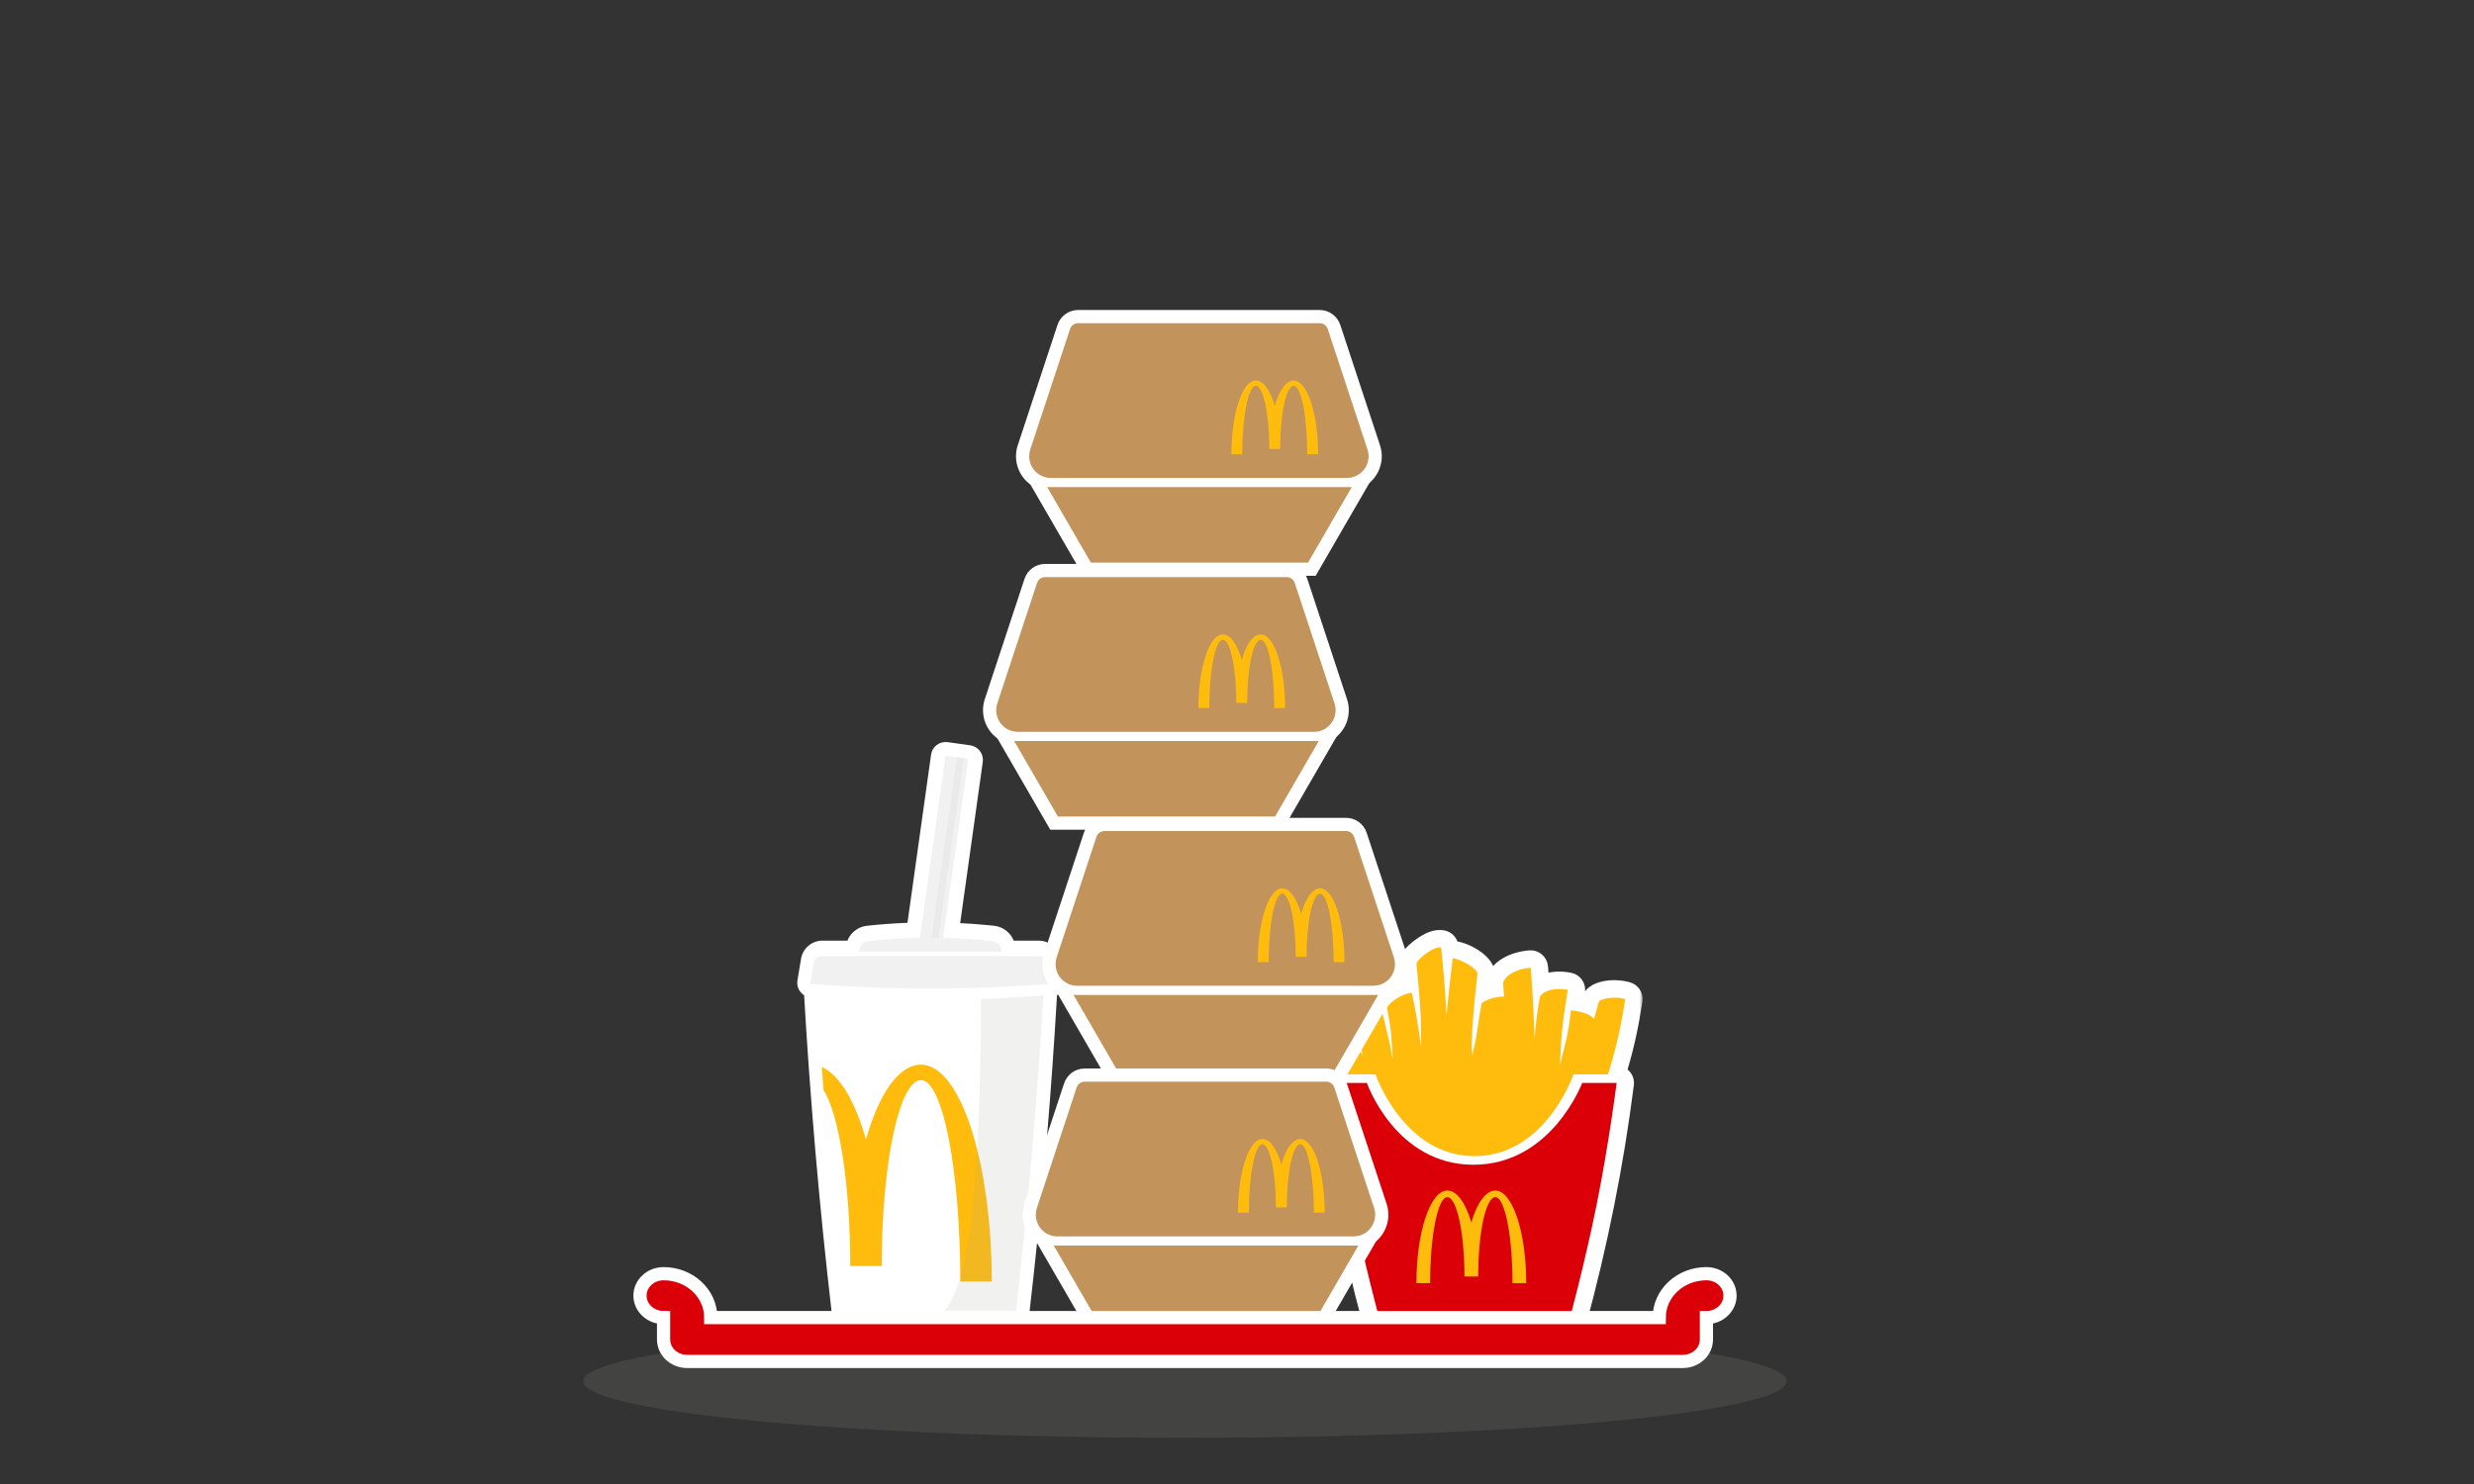 <svg width="375" height="225" viewBox="0 0 375 225" fill="none" xmlns="http://www.w3.org/2000/svg">
<rect x="0" y="0" width="375" height="225" fill="#333333" stroke="none"/>
<path d="M137.99 140.396L137.468 140.416C135.468 140.496 133.468 140.644 131.469 140.859L131.373 140.871C130.168 141.038 129.174 141.895 128.823 143.056L128.805 143.116L124.643 143.116C123.291 143.116 122.137 144.096 121.915 145.433L121.368 148.724L121.357 148.795C121.262 149.557 121.678 150.266 122.335 150.577L122.368 150.591L122.385 150.857C122.577 154.179 122.79 157.512 123.023 160.842L123.165 162.838C123.454 166.834 123.771 170.823 124.117 174.808C124.808 182.777 125.616 190.765 126.542 198.773C126.635 199.577 127.271 200.21 128.073 200.297C132.399 200.766 136.726 201 141.052 201L141.81 200.998C145.888 200.972 149.959 200.738 154.031 200.297C154.833 200.21 155.469 199.577 155.562 198.773C156.484 190.805 157.293 182.816 157.988 174.808L158.159 172.806C158.778 165.468 159.298 158.147 159.72 150.842L159.738 150.591L159.766 150.578C160.445 150.258 160.868 149.514 160.737 148.724L160.189 145.433L160.173 145.345C159.916 144.053 158.783 143.116 157.461 143.116L153.298 143.116L153.281 143.056C152.921 141.864 151.883 140.994 150.635 140.859L149.944 140.788C148.33 140.626 146.716 140.509 145.102 140.436L144.968 140.43L148.47 115.457C148.603 114.509 147.944 113.633 146.999 113.499L143.575 113.017C142.629 112.884 141.755 113.544 141.622 114.492L137.99 140.396Z" fill="white" stroke="white"/>
<path fill-rule="evenodd" clip-rule="evenodd" d="M123.867 150.922C123.867 150.922 132.438 151.622 141.009 151.622C149.579 151.622 158.15 150.922 158.15 150.922C158.15 150.922 157.453 162.961 156.401 175.06C155.349 187.159 153.952 199.198 153.952 199.198C153.952 199.198 147.48 199.897 141.009 199.897C134.537 199.897 128.065 199.198 128.065 199.198C128.065 199.198 126.663 187.099 125.616 175.06C124.569 163.021 123.867 150.922 123.867 150.922Z" fill="white"/>
<mask id="mask0_17_28607" style="mask-type:luminance" maskUnits="userSpaceOnUse" x="123" y="150" width="36" height="50">
<path fill-rule="evenodd" clip-rule="evenodd" d="M123.867 150.922C123.867 150.922 132.438 151.622 141.009 151.622C149.579 151.622 158.15 150.922 158.15 150.922C158.15 150.922 157.453 162.961 156.401 175.06C155.349 187.159 153.952 199.198 153.952 199.198C153.952 199.198 147.48 199.897 141.009 199.897C134.537 199.897 128.065 199.198 128.065 199.198C128.065 199.198 126.663 187.099 125.616 175.06C124.569 163.021 123.867 150.922 123.867 150.922Z" fill="white"/>
</mask>
<g mask="url(#mask0_17_28607)">
</g>
<path fill-rule="evenodd" clip-rule="evenodd" d="M131.26 172.762C129.622 166.993 127.26 162.958 124.567 161.776C124.565 161.768 124.565 161.768 124.82 165.232C127.179 168.986 128.878 179.532 128.878 191.954H133.644C133.644 176.388 136.311 163.767 139.602 163.767C142.892 163.767 145.56 177.438 145.56 194.302H150.325C150.325 176.141 145.525 161.418 139.602 161.418C136.233 161.418 133.227 165.843 131.26 172.762Z" fill="#FFBC0D"/>
<path fill-rule="evenodd" clip-rule="evenodd" d="M158.149 150.922C158.149 150.922 157.452 162.961 156.4 175.06C155.348 187.159 153.951 199.198 153.951 199.198C153.951 199.198 147.48 199.897 141.008 199.897C146.109 199.897 148.674 183.759 148.704 151.481C153.951 151.272 158.149 150.922 158.149 150.922Z" fill="#A0A09F" fill-opacity="0.15"/>
<path d="M143.316 114.58L146.781 115.067L142.774 143.579L139.242 143.574L143.316 114.58Z" fill="#F1F1F1"/>
<path d="M145.047 114.824L146.086 114.97L142.066 143.579L141.006 143.577L145.047 114.824Z" fill="#EAEAEA"/>
<path fill-rule="evenodd" clip-rule="evenodd" d="M124.405 144.977H157.61C158.123 144.977 158.56 145.347 158.645 145.854L159.198 149.174C153.135 149.641 147.071 149.874 141.007 149.874C134.944 149.874 128.88 149.641 122.816 149.174L123.37 145.854C123.454 145.347 123.892 144.977 124.405 144.977Z" fill="#F1F1F1"/>
<path fill-rule="evenodd" clip-rule="evenodd" d="M131.499 142.688C134.669 142.348 137.839 142.178 141.009 142.178C144.178 142.178 147.348 142.348 150.518 142.688C151.108 142.752 151.593 143.18 151.73 143.757L151.853 144.277H130.164L130.287 143.757C130.424 143.18 130.91 142.752 131.499 142.688Z" fill="#F1F1F1"/>
<ellipse cx="179.615" cy="209.417" rx="91.193" ry="8.583" fill="#A0A09F" fill-opacity="0.15"/>
<mask id="path-11-outside-1_17_28607" maskUnits="userSpaceOnUse" x="197.02" y="140" width="52" height="66" fill="black">
<rect fill="white" x="197.02" y="140" width="52" height="66"/>
<path fill-rule="evenodd" clip-rule="evenodd" d="M213.076 146.342C212.964 145.21 213.799 144.281 215.123 143.301C216.364 142.382 217.592 141.842 218.722 142.041C219.437 142.167 219.982 142.749 220.061 143.471L220.081 143.657L220.123 143.654C220.192 143.652 220.263 143.653 220.333 143.66L220.404 143.668C222.689 143.972 225.782 145.963 225.567 147.81C225.519 148.224 225.473 148.627 225.43 149.021L225.332 149.91L225.424 149.88C225.685 149.795 225.956 149.72 226.231 149.658L226.242 149.656L226.207 149.159L226.201 149.045C226.199 148.889 226.219 148.734 226.261 148.584C226.818 146.582 229.212 145.302 231.885 145.089C232.781 145.018 233.567 145.685 233.641 146.581C233.685 147.116 233.726 147.626 233.763 148.12L233.811 148.779L233.826 148.773C234.987 148.282 236.443 148.192 237.846 148.454L237.967 148.478C238.829 148.652 239.399 149.479 239.253 150.348C239.21 150.605 239.168 150.855 239.128 151.1L239.039 151.65L239.282 151.691C239.719 151.768 240.133 151.868 240.522 151.993L240.605 152.02L240.658 151.817L240.718 151.585C241.193 149.71 244.412 149.232 246.785 149.894C247.581 150.116 248.085 150.897 247.96 151.714C247.338 155.757 246.714 158.609 245.623 162.284L245.519 162.633L245.551 162.643C246.251 162.872 246.734 163.561 246.667 164.332L246.66 164.398C245.895 170.441 244.902 176.517 243.682 182.625C242.462 188.733 241.029 194.807 239.381 200.847C239.285 201.199 239.074 201.509 238.781 201.727L236.151 203.685C235.707 204.015 235.126 204.098 234.607 203.905C231.29 202.671 227.535 202.05 223.338 202.05C219.15 202.05 215.516 202.668 212.431 203.893C211.905 204.101 211.308 204.023 210.854 203.685L208.224 201.727C207.931 201.509 207.719 201.199 207.623 200.846C205.963 194.74 204.529 188.666 203.323 182.625C202.116 176.584 201.124 170.508 200.345 164.4C200.246 163.624 200.707 162.919 201.394 162.663L201.398 162.662L201.235 162.296L201.084 161.965L200.468 160.629C199.904 159.397 199.539 158.522 199.209 157.553L199.11 157.259C198.789 156.278 199.338 155.374 200.49 153.953L200.598 153.821C201.391 152.866 202.211 152.127 203.066 151.725L203.171 151.678L202.744 149.941C202.534 149.079 203.052 148.207 203.91 147.979C204.906 147.714 206.146 147.779 207.429 148.054C207.936 148.163 208.42 148.301 208.809 148.447C209.03 148.53 209.223 148.617 209.393 148.713C209.524 148.788 209.644 148.869 209.761 148.971C210.022 149.2 210.227 149.475 210.322 149.899L210.413 150.3L210.565 150.194C211.44 149.598 212.414 149.147 213.329 148.967L213.295 148.608L213.076 146.342ZM219.245 154.037C219.088 150.597 218.822 147.139 218.439 143.648C217.231 143.435 214.641 145.587 214.7 146.182C215.248 151.751 215.36 153.528 215.403 156.444L215.427 158.765C214.864 154.949 214.602 153.331 214.132 151.163L213.99 150.52C212.403 150.639 210.138 152.329 210.255 152.915C210.76 155.452 210.9 156.704 211.056 159.618L211.109 160.655C210.617 157.891 210.213 156.295 209.734 154.408C209.472 153.375 209.188 152.254 208.855 150.807L208.73 150.258C208.668 149.983 205.879 149.144 204.329 149.556C204.455 150.073 204.583 150.591 204.711 151.108C205.456 154.126 206.201 157.142 206.522 160.115C205.641 157.826 204.821 155.489 204.076 153.082C202.534 153.521 200.573 156.483 200.661 156.75C201.124 158.164 201.676 159.356 202.242 160.579C202.537 161.215 202.836 161.86 203.127 162.549L203.269 162.888L203.862 164.193H201.964C202.738 170.264 203.724 176.301 204.923 182.305C206.122 188.309 207.547 194.347 209.198 200.418L211.829 202.376C215.117 201.07 218.954 200.418 223.338 200.418C227.723 200.418 231.669 201.07 235.176 202.376L237.807 200.418C239.445 194.414 240.87 188.376 242.082 182.305C243.294 176.235 244.281 170.197 245.042 164.193H243.388L243.736 162.888L243.853 162.505C245.081 158.466 245.714 155.579 246.347 151.465C244.665 150.996 242.446 151.407 242.3 151.986C242.216 152.316 242.143 152.593 242.072 152.852L241.623 154.471C240.933 153.704 239.504 153.311 238.113 153.179C237.804 155.999 237.496 157.374 236.906 159.675L236.438 161.485C236.609 157.294 236.853 154.879 237.535 150.729L237.644 150.077C236.072 149.76 234.027 150.019 233.396 151.153C233.008 153.582 232.789 155.001 232.635 157.02L232.603 157.463C232.594 157.229 232.585 157.001 232.577 156.777C232.446 153.304 232.36 151.027 232.073 147.429L232.015 146.715C230.024 146.874 228.174 147.793 227.833 149.021C227.839 149.111 227.846 149.212 227.854 149.319C227.884 149.725 227.92 150.231 227.949 150.657L227.978 151.097C226.607 151.066 225.125 151.656 224.588 152.086C224.347 153.287 224.199 154.296 224.056 155.268C223.837 156.763 223.63 158.172 223.12 160.06C223.12 160.06 222.806 157.842 223.814 148.789L223.947 147.621C224.017 147.019 221.778 145.496 220.189 145.285C219.832 148.205 219.519 151.122 219.245 154.037Z"/>
</mask>
<path fill-rule="evenodd" clip-rule="evenodd" d="M213.076 146.342C212.964 145.21 213.799 144.281 215.123 143.301C216.364 142.382 217.592 141.842 218.722 142.041C219.437 142.167 219.982 142.749 220.061 143.471L220.081 143.657L220.123 143.654C220.192 143.652 220.263 143.653 220.333 143.66L220.404 143.668C222.689 143.972 225.782 145.963 225.567 147.81C225.519 148.224 225.473 148.627 225.43 149.021L225.332 149.91L225.424 149.88C225.685 149.795 225.956 149.72 226.231 149.658L226.242 149.656L226.207 149.159L226.201 149.045C226.199 148.889 226.219 148.734 226.261 148.584C226.818 146.582 229.212 145.302 231.885 145.089C232.781 145.018 233.567 145.685 233.641 146.581C233.685 147.116 233.726 147.626 233.763 148.12L233.811 148.779L233.826 148.773C234.987 148.282 236.443 148.192 237.846 148.454L237.967 148.478C238.829 148.652 239.399 149.479 239.253 150.348C239.21 150.605 239.168 150.855 239.128 151.1L239.039 151.65L239.282 151.691C239.719 151.768 240.133 151.868 240.522 151.993L240.605 152.02L240.658 151.817L240.718 151.585C241.193 149.71 244.412 149.232 246.785 149.894C247.581 150.116 248.085 150.897 247.96 151.714C247.338 155.757 246.714 158.609 245.623 162.284L245.519 162.633L245.551 162.643C246.251 162.872 246.734 163.561 246.667 164.332L246.66 164.398C245.895 170.441 244.902 176.517 243.682 182.625C242.462 188.733 241.029 194.807 239.381 200.847C239.285 201.199 239.074 201.509 238.781 201.727L236.151 203.685C235.707 204.015 235.126 204.098 234.607 203.905C231.29 202.671 227.535 202.05 223.338 202.05C219.15 202.05 215.516 202.668 212.431 203.893C211.905 204.101 211.308 204.023 210.854 203.685L208.224 201.727C207.931 201.509 207.719 201.199 207.623 200.846C205.963 194.74 204.529 188.666 203.323 182.625C202.116 176.584 201.124 170.508 200.345 164.4C200.246 163.624 200.707 162.919 201.394 162.663L201.398 162.662L201.235 162.296L201.084 161.965L200.468 160.629C199.904 159.397 199.539 158.522 199.209 157.553L199.11 157.259C198.789 156.278 199.338 155.374 200.49 153.953L200.598 153.821C201.391 152.866 202.211 152.127 203.066 151.725L203.171 151.678L202.744 149.941C202.534 149.079 203.052 148.207 203.91 147.979C204.906 147.714 206.146 147.779 207.429 148.054C207.936 148.163 208.42 148.301 208.809 148.447C209.03 148.53 209.223 148.617 209.393 148.713C209.524 148.788 209.644 148.869 209.761 148.971C210.022 149.2 210.227 149.475 210.322 149.899L210.413 150.3L210.565 150.194C211.44 149.598 212.414 149.147 213.329 148.967L213.295 148.608L213.076 146.342ZM219.245 154.037C219.088 150.597 218.822 147.139 218.439 143.648C217.231 143.435 214.641 145.587 214.7 146.182C215.248 151.751 215.36 153.528 215.403 156.444L215.427 158.765C214.864 154.949 214.602 153.331 214.132 151.163L213.99 150.52C212.403 150.639 210.138 152.329 210.255 152.915C210.76 155.452 210.9 156.704 211.056 159.618L211.109 160.655C210.617 157.891 210.213 156.295 209.734 154.408C209.472 153.375 209.188 152.254 208.855 150.807L208.73 150.258C208.668 149.983 205.879 149.144 204.329 149.556C204.455 150.073 204.583 150.591 204.711 151.108C205.456 154.126 206.201 157.142 206.522 160.115C205.641 157.826 204.821 155.489 204.076 153.082C202.534 153.521 200.573 156.483 200.661 156.75C201.124 158.164 201.676 159.356 202.242 160.579C202.537 161.215 202.836 161.86 203.127 162.549L203.269 162.888L203.862 164.193H201.964C202.738 170.264 203.724 176.301 204.923 182.305C206.122 188.309 207.547 194.347 209.198 200.418L211.829 202.376C215.117 201.07 218.954 200.418 223.338 200.418C227.723 200.418 231.669 201.07 235.176 202.376L237.807 200.418C239.445 194.414 240.87 188.376 242.082 182.305C243.294 176.235 244.281 170.197 245.042 164.193H243.388L243.736 162.888L243.853 162.505C245.081 158.466 245.714 155.579 246.347 151.465C244.665 150.996 242.446 151.407 242.3 151.986C242.216 152.316 242.143 152.593 242.072 152.852L241.623 154.471C240.933 153.704 239.504 153.311 238.113 153.179C237.804 155.999 237.496 157.374 236.906 159.675L236.438 161.485C236.609 157.294 236.853 154.879 237.535 150.729L237.644 150.077C236.072 149.76 234.027 150.019 233.396 151.153C233.008 153.582 232.789 155.001 232.635 157.02L232.603 157.463C232.594 157.229 232.585 157.001 232.577 156.777C232.446 153.304 232.36 151.027 232.073 147.429L232.015 146.715C230.024 146.874 228.174 147.793 227.833 149.021C227.839 149.111 227.846 149.212 227.854 149.319C227.884 149.725 227.92 150.231 227.949 150.657L227.978 151.097C226.607 151.066 225.125 151.656 224.588 152.086C224.347 153.287 224.199 154.296 224.056 155.268C223.837 156.763 223.63 158.172 223.12 160.06C223.12 160.06 222.806 157.842 223.814 148.789L223.947 147.621C224.017 147.019 221.778 145.496 220.189 145.285C219.832 148.205 219.519 151.122 219.245 154.037Z" fill="white"/>
<path fill-rule="evenodd" clip-rule="evenodd" d="M213.076 146.342C212.964 145.21 213.799 144.281 215.123 143.301C216.364 142.382 217.592 141.842 218.722 142.041C219.437 142.167 219.982 142.749 220.061 143.471L220.081 143.657L220.123 143.654C220.192 143.652 220.263 143.653 220.333 143.66L220.404 143.668C222.689 143.972 225.782 145.963 225.567 147.81C225.519 148.224 225.473 148.627 225.43 149.021L225.332 149.91L225.424 149.88C225.685 149.795 225.956 149.72 226.231 149.658L226.242 149.656L226.207 149.159L226.201 149.045C226.199 148.889 226.219 148.734 226.261 148.584C226.818 146.582 229.212 145.302 231.885 145.089C232.781 145.018 233.567 145.685 233.641 146.581C233.685 147.116 233.726 147.626 233.763 148.12L233.811 148.779L233.826 148.773C234.987 148.282 236.443 148.192 237.846 148.454L237.967 148.478C238.829 148.652 239.399 149.479 239.253 150.348C239.21 150.605 239.168 150.855 239.128 151.1L239.039 151.65L239.282 151.691C239.719 151.768 240.133 151.868 240.522 151.993L240.605 152.02L240.658 151.817L240.718 151.585C241.193 149.71 244.412 149.232 246.785 149.894C247.581 150.116 248.085 150.897 247.96 151.714C247.338 155.757 246.714 158.609 245.623 162.284L245.519 162.633L245.551 162.643C246.251 162.872 246.734 163.561 246.667 164.332L246.66 164.398C245.895 170.441 244.902 176.517 243.682 182.625C242.462 188.733 241.029 194.807 239.381 200.847C239.285 201.199 239.074 201.509 238.781 201.727L236.151 203.685C235.707 204.015 235.126 204.098 234.607 203.905C231.29 202.671 227.535 202.05 223.338 202.05C219.15 202.05 215.516 202.668 212.431 203.893C211.905 204.101 211.308 204.023 210.854 203.685L208.224 201.727C207.931 201.509 207.719 201.199 207.623 200.846C205.963 194.74 204.529 188.666 203.323 182.625C202.116 176.584 201.124 170.508 200.345 164.4C200.246 163.624 200.707 162.919 201.394 162.663L201.398 162.662L201.235 162.296L201.084 161.965L200.468 160.629C199.904 159.397 199.539 158.522 199.209 157.553L199.11 157.259C198.789 156.278 199.338 155.374 200.49 153.953L200.598 153.821C201.391 152.866 202.211 152.127 203.066 151.725L203.171 151.678L202.744 149.941C202.534 149.079 203.052 148.207 203.91 147.979C204.906 147.714 206.146 147.779 207.429 148.054C207.936 148.163 208.42 148.301 208.809 148.447C209.03 148.53 209.223 148.617 209.393 148.713C209.524 148.788 209.644 148.869 209.761 148.971C210.022 149.2 210.227 149.475 210.322 149.899L210.413 150.3L210.565 150.194C211.44 149.598 212.414 149.147 213.329 148.967L213.295 148.608L213.076 146.342ZM219.245 154.037C219.088 150.597 218.822 147.139 218.439 143.648C217.231 143.435 214.641 145.587 214.7 146.182C215.248 151.751 215.36 153.528 215.403 156.444L215.427 158.765C214.864 154.949 214.602 153.331 214.132 151.163L213.99 150.52C212.403 150.639 210.138 152.329 210.255 152.915C210.76 155.452 210.9 156.704 211.056 159.618L211.109 160.655C210.617 157.891 210.213 156.295 209.734 154.408C209.472 153.375 209.188 152.254 208.855 150.807L208.73 150.258C208.668 149.983 205.879 149.144 204.329 149.556C204.455 150.073 204.583 150.591 204.711 151.108C205.456 154.126 206.201 157.142 206.522 160.115C205.641 157.826 204.821 155.489 204.076 153.082C202.534 153.521 200.573 156.483 200.661 156.75C201.124 158.164 201.676 159.356 202.242 160.579C202.537 161.215 202.836 161.86 203.127 162.549L203.269 162.888L203.862 164.193H201.964C202.738 170.264 203.724 176.301 204.923 182.305C206.122 188.309 207.547 194.347 209.198 200.418L211.829 202.376C215.117 201.07 218.954 200.418 223.338 200.418C227.723 200.418 231.669 201.07 235.176 202.376L237.807 200.418C239.445 194.414 240.87 188.376 242.082 182.305C243.294 176.235 244.281 170.197 245.042 164.193H243.388L243.736 162.888L243.853 162.505C245.081 158.466 245.714 155.579 246.347 151.465C244.665 150.996 242.446 151.407 242.3 151.986C242.216 152.316 242.143 152.593 242.072 152.852L241.623 154.471C240.933 153.704 239.504 153.311 238.113 153.179C237.804 155.999 237.496 157.374 236.906 159.675L236.438 161.485C236.609 157.294 236.853 154.879 237.535 150.729L237.644 150.077C236.072 149.76 234.027 150.019 233.396 151.153C233.008 153.582 232.789 155.001 232.635 157.02L232.603 157.463C232.594 157.229 232.585 157.001 232.577 156.777C232.446 153.304 232.36 151.027 232.073 147.429L232.015 146.715C230.024 146.874 228.174 147.793 227.833 149.021C227.839 149.111 227.846 149.212 227.854 149.319C227.884 149.725 227.92 150.231 227.949 150.657L227.978 151.097C226.607 151.066 225.125 151.656 224.588 152.086C224.347 153.287 224.199 154.296 224.056 155.268C223.837 156.763 223.63 158.172 223.12 160.06C223.12 160.06 222.806 157.842 223.814 148.789L223.947 147.621C224.017 147.019 221.778 145.496 220.189 145.285C219.832 148.205 219.519 151.122 219.245 154.037Z" stroke="white" stroke-width="2" mask="url(#path-11-outside-1_17_28607)"/>
<path d="M218.441 143.647C218.823 147.139 219.089 150.597 219.246 154.036C219.521 151.121 219.835 148.205 220.191 145.284C221.781 145.496 224.018 147.019 223.948 147.621C222.781 157.653 223.121 160.061 223.121 160.061C223.963 156.943 223.98 155.133 224.59 152.086C225.127 151.656 226.609 151.066 227.979 151.097C227.946 150.54 227.875 149.58 227.835 149.021C228.177 147.793 230.026 146.874 232.017 146.715C232.371 150.98 232.449 153.356 232.604 157.463C232.76 155.199 232.982 153.756 233.397 151.153C234.029 150.019 236.074 149.76 237.646 150.077C236.88 154.636 236.62 157.079 236.44 161.484C237.353 157.941 237.733 156.662 238.115 153.179C239.506 153.311 240.935 153.704 241.625 154.471C241.895 153.487 242.05 152.976 242.302 151.985C242.449 151.406 244.666 150.996 246.349 151.465C245.778 155.177 245.207 157.89 244.198 161.353L243.738 162.888L243.39 164.192H245.044C245.044 164.192 243.903 173.2 242.084 182.306C240.265 191.412 237.809 200.418 237.809 200.418L235.179 202.376C235.179 202.376 229.917 200.418 223.34 200.418C216.783 200.418 211.861 202.364 211.831 202.376L209.2 200.418C209.2 200.418 206.723 191.312 204.925 182.306C203.126 173.299 201.966 164.192 201.966 164.192H203.865L203.271 162.888H203.271C202.378 160.717 201.407 159.019 200.663 156.75C200.576 156.482 202.536 153.521 204.078 153.082C204.823 155.489 205.643 157.826 206.524 160.115C206.149 156.632 205.19 153.09 204.331 149.556C205.88 149.144 208.671 149.983 208.732 150.258C209.75 154.774 210.318 156.192 211.111 160.655C210.929 156.967 210.818 155.733 210.257 152.915C210.14 152.329 212.405 150.638 213.992 150.52C214.556 153.039 214.812 154.583 215.429 158.765C215.391 154.157 215.378 153.066 214.701 146.182C214.643 145.587 217.232 143.435 218.441 143.647Z" fill="white"/>
<path fill-rule="evenodd" clip-rule="evenodd" d="M201.965 164.193H207.186C207.186 164.193 211.501 176.595 223.339 176.595C235.178 176.595 239.821 164.193 239.821 164.193H245.043C245.043 164.193 243.902 173.2 242.083 182.306C240.265 191.412 237.808 200.418 237.808 200.418L235.178 202.376C235.178 202.376 229.916 200.418 223.339 200.418C216.763 200.418 211.83 202.376 211.83 202.376L209.199 200.418C209.199 200.418 206.723 191.312 204.924 182.306C203.126 173.3 201.965 164.193 201.965 164.193Z" fill="#DB0007"/>
<path fill-rule="evenodd" clip-rule="evenodd" d="M226.658 180.51C225.188 180.51 223.876 182.398 223.017 185.351C222.16 182.398 220.847 180.51 219.377 180.51C216.792 180.51 214.695 186.793 214.695 194.543H216.776C216.776 187.346 217.941 181.512 219.377 181.512C220.813 181.512 221.977 186.898 221.977 193.541H224.058C224.058 186.898 225.222 181.512 226.658 181.512C228.095 181.512 229.259 187.346 229.259 194.543H231.339C231.339 186.793 229.244 180.51 226.658 180.51Z" fill="#FFBC0D"/>
<path fill-rule="evenodd" clip-rule="evenodd" d="M208.493 162.887C208.493 162.887 212.735 175.289 223.505 175.289C234.274 175.289 238.517 162.887 238.517 162.887C238.517 162.887 241.454 162.887 243.738 162.887C245.044 158.645 245.696 155.708 246.349 151.465C244.667 150.996 242.448 151.406 242.302 151.985C242.05 152.976 241.895 153.487 241.625 154.471C240.935 153.704 239.506 153.311 238.115 153.179C237.733 156.662 237.353 157.941 236.44 161.485C236.62 157.079 236.88 154.636 237.646 150.077C236.074 149.76 234.029 150.018 233.397 151.153C232.982 153.756 232.76 155.199 232.605 157.463C232.449 153.356 232.371 150.981 232.017 146.715C230.026 146.874 228.176 147.793 227.835 149.021C227.875 149.58 227.946 150.54 227.98 151.096C226.609 151.066 225.127 151.656 224.59 152.086C223.98 155.133 223.964 156.943 223.122 160.06C223.122 160.06 222.781 157.653 223.949 147.621C224.019 147.019 221.78 145.496 220.191 145.285C219.834 148.205 219.521 151.121 219.247 154.036C219.09 150.597 218.824 147.139 218.441 143.648C217.232 143.435 214.643 145.587 214.702 146.181C215.379 153.066 215.391 154.156 215.429 158.764C214.812 154.582 214.556 153.04 213.992 150.52C212.405 150.638 210.14 152.329 210.257 152.915C210.819 155.733 210.928 156.966 211.111 160.655C210.317 156.192 209.75 154.774 208.732 150.257C208.67 149.983 205.881 149.144 204.331 149.556C205.19 153.09 206.148 156.632 206.524 160.115C205.642 157.826 204.823 155.488 204.078 153.082C202.536 153.52 200.575 156.482 200.663 156.75C201.407 159.019 202.378 160.717 203.271 162.887H208.493Z" fill="#FFBC0D"/>
<path d="M206.628 72.853L205.759 74.355L199.135 85.8L198.846 86.299H164.774L164.486 85.8L157.861 74.355L156.992 72.853H206.628Z" fill="white" stroke="white" stroke-width="2"/>
<path d="M200.026 48C201.016 48 201.894 48.635 202.204 49.575L208.23 67.835C208.972 70.082 207.752 72.505 205.505 73.246C205.072 73.389 204.619 73.462 204.163 73.462H159.284C156.918 73.462 155 71.544 155 69.178C155 68.722 155.073 68.268 155.216 67.835L161.242 49.575C161.552 48.635 162.431 48 163.421 48H200.026Z" fill="white" stroke="white" stroke-width="2"/>
<path d="M198.269 85.299H165.351L158.727 73.853H204.894L198.269 85.299Z" fill="#C2945C"/>
<mask id="mask1_17_28607" style="mask-type:luminance" maskUnits="userSpaceOnUse" x="158" y="73" width="47" height="13">
<path d="M198.269 85.299H165.351L158.727 73.853H204.894L198.269 85.299Z" fill="white"/>
</mask>
<g mask="url(#mask1_17_28607)">
</g>
<path d="M163.421 49H200.026C200.584 49 201.08 49.358 201.254 49.888L207.281 68.149C207.85 69.871 206.914 71.728 205.192 72.297C204.86 72.406 204.512 72.462 204.163 72.462H159.284C157.47 72.462 156 70.992 156 69.178C156 68.828 156.056 68.481 156.165 68.149L162.192 49.888C162.367 49.358 162.862 49 163.421 49Z" fill="#C2945C"/>
<path fill-rule="evenodd" clip-rule="evenodd" d="M196.096 57.691C194.935 57.691 193.9 59.195 193.222 61.546C192.545 59.195 191.509 57.691 190.348 57.691C188.307 57.691 186.652 62.694 186.652 68.865H188.295C188.295 63.135 189.214 58.49 190.348 58.49C191.482 58.49 192.401 62.778 192.401 68.068H194.043C194.043 62.778 194.962 58.49 196.096 58.49C197.23 58.49 198.149 63.135 198.149 68.865H199.791C199.791 62.694 198.137 57.691 196.096 57.691Z" fill="#FFBC0D"/>
<path d="M201.628 111.354L200.759 112.854L194.135 124.3L193.846 124.799H159.774L159.486 124.3L152.861 112.854L151.992 111.354H201.628Z" fill="white" stroke="white" stroke-width="2"/>
<path d="M195.026 86.5C196.016 86.5 196.894 87.135 197.204 88.075L203.23 106.335C203.972 108.582 202.752 111.005 200.505 111.746C200.072 111.889 199.619 111.962 199.163 111.962H154.284C151.918 111.962 150 110.044 150 107.678C150 107.222 150.073 106.768 150.216 106.335L156.242 88.075C156.552 87.135 157.431 86.5 158.421 86.5H195.026Z" fill="white" stroke="white" stroke-width="2"/>
<path d="M193.269 123.799H160.351L153.727 112.354H199.894L193.269 123.799Z" fill="#C2945C"/>
<mask id="mask2_17_28607" style="mask-type:luminance" maskUnits="userSpaceOnUse" x="153" y="112" width="47" height="12">
<path d="M193.269 123.799H160.351L153.727 112.354H199.894L193.269 123.799Z" fill="white"/>
</mask>
<g mask="url(#mask2_17_28607)">
</g>
<path d="M158.421 87.5H195.026C195.584 87.5 196.08 87.858 196.254 88.388L202.281 106.649C202.85 108.371 201.914 110.228 200.192 110.797C199.86 110.906 199.512 110.962 199.163 110.962H154.284C152.47 110.962 151 109.492 151 107.678C151 107.328 151.056 106.981 151.165 106.649L157.192 88.388C157.367 87.858 157.862 87.5 158.421 87.5Z" fill="#C2945C"/>
<path fill-rule="evenodd" clip-rule="evenodd" d="M191.096 96.191C189.935 96.191 188.9 97.695 188.222 100.046C187.545 97.695 186.509 96.191 185.348 96.191C183.307 96.191 181.652 101.194 181.652 107.365H183.295C183.295 101.635 184.214 96.99 185.348 96.99C186.482 96.99 187.401 101.278 187.401 106.568H189.043C189.043 101.278 189.962 96.99 191.096 96.99C192.23 96.99 193.149 101.635 193.149 107.365H194.791C194.791 101.194 193.137 96.191 191.096 96.191Z" fill="#FFBC0D"/>
<path d="M210.628 149.854L209.759 151.354L203.135 162.8L202.846 163.299H168.774L168.486 162.8L161.861 151.354L160.992 149.854H210.628Z" fill="white" stroke="white" stroke-width="2"/>
<path d="M204.026 125C205.016 125 205.894 125.635 206.204 126.575L212.23 144.835C212.972 147.082 211.752 149.505 209.505 150.246C209.072 150.389 208.619 150.462 208.163 150.462H163.284C160.918 150.462 159 148.544 159 146.178C159 145.722 159.073 145.268 159.216 144.835L165.242 126.575C165.552 125.635 166.431 125 167.421 125H204.026Z" fill="white" stroke="white" stroke-width="2"/>
<path d="M202.269 162.299H169.351L162.727 150.854H208.894L202.269 162.299Z" fill="#C2945C"/>
<mask id="mask3_17_28607" style="mask-type:luminance" maskUnits="userSpaceOnUse" x="162" y="150" width="47" height="13">
<path d="M202.269 162.299H169.351L162.727 150.854H208.894L202.269 162.299Z" fill="white"/>
</mask>
<g mask="url(#mask3_17_28607)">
</g>
<path d="M167.421 126H204.026C204.584 126 205.08 126.358 205.254 126.888L211.281 145.149C211.85 146.871 210.914 148.728 209.192 149.297C208.86 149.406 208.512 149.462 208.163 149.462H163.284C161.47 149.462 160 147.992 160 146.178C160 145.828 160.056 145.481 160.165 145.149L166.192 126.888C166.367 126.358 166.862 126 167.421 126Z" fill="#C2945C"/>
<path fill-rule="evenodd" clip-rule="evenodd" d="M200.096 134.691C198.935 134.691 197.9 136.195 197.222 138.546C196.545 136.195 195.509 134.691 194.348 134.691C192.307 134.691 190.652 139.694 190.652 145.865H192.295C192.295 140.135 193.214 135.49 194.348 135.49C195.482 135.49 196.401 139.778 196.401 145.068H198.043C198.043 139.778 198.962 135.49 200.096 135.49C201.23 135.49 202.149 140.135 202.149 145.865H203.791C203.791 139.694 202.137 134.691 200.096 134.691Z" fill="#FFBC0D"/>
<path d="M207.628 187.854L206.759 189.354L200.135 200.8L199.846 201.299H165.774L165.486 200.8L158.861 189.354L157.992 187.854H207.628Z" fill="white" stroke="white" stroke-width="2"/>
<path d="M201.026 163C202.016 163 202.894 163.635 203.204 164.575L209.23 182.835C209.972 185.082 208.752 187.505 206.505 188.246C206.072 188.389 205.619 188.462 205.163 188.462H160.284C157.918 188.462 156 186.544 156 184.178C156 183.722 156.073 183.268 156.216 182.835L162.242 164.575C162.552 163.635 163.431 163 164.421 163H201.026Z" fill="white" stroke="white" stroke-width="2"/>
<path d="M199.269 200.299H166.351L159.727 188.854H205.894L199.269 200.299Z" fill="#C2945C"/>
<mask id="mask4_17_28607" style="mask-type:luminance" maskUnits="userSpaceOnUse" x="159" y="188" width="47" height="13">
<path d="M199.269 200.299H166.351L159.727 188.854H205.894L199.269 200.299Z" fill="white"/>
</mask>
<g mask="url(#mask4_17_28607)">
</g>
<path d="M164.421 164H201.026C201.584 164 202.08 164.358 202.254 164.888L208.281 183.149C208.85 184.871 207.914 186.728 206.192 187.297C205.86 187.406 205.512 187.462 205.163 187.462H160.284C158.47 187.462 157 185.992 157 184.178C157 183.828 157.056 183.481 157.165 183.149L163.192 164.888C163.367 164.358 163.862 164 164.421 164Z" fill="#C2945C"/>
<path fill-rule="evenodd" clip-rule="evenodd" d="M197.096 172.691C195.935 172.691 194.9 174.195 194.222 176.546C193.545 174.195 192.509 172.691 191.348 172.691C189.307 172.691 187.652 177.694 187.652 183.865H189.295C189.295 178.135 190.214 173.49 191.348 173.49C192.482 173.49 193.401 177.778 193.401 183.068H195.043C195.043 177.778 195.962 173.49 197.096 173.49C198.23 173.49 199.149 178.135 199.149 183.865H200.791C200.791 177.694 199.137 172.691 197.096 172.691Z" fill="#FFBC0D"/>
<path d="M258.652 199.766V203.092C258.652 204.929 257.051 206.418 255.076 206.418H104.16C102.185 206.418 100.584 204.929 100.584 203.092V199.766C98.609 199.766 97.008 198.276 97.008 196.439C97.008 194.602 98.609 193.113 100.584 193.113C104.534 193.113 107.736 196.092 107.736 199.766H251.5C251.5 196.092 254.702 193.113 258.652 193.113C260.627 193.113 262.229 194.602 262.229 196.439C262.229 198.276 260.627 199.766 258.652 199.766Z" fill="#DB0007" stroke="white" stroke-width="2"/>
</svg>
